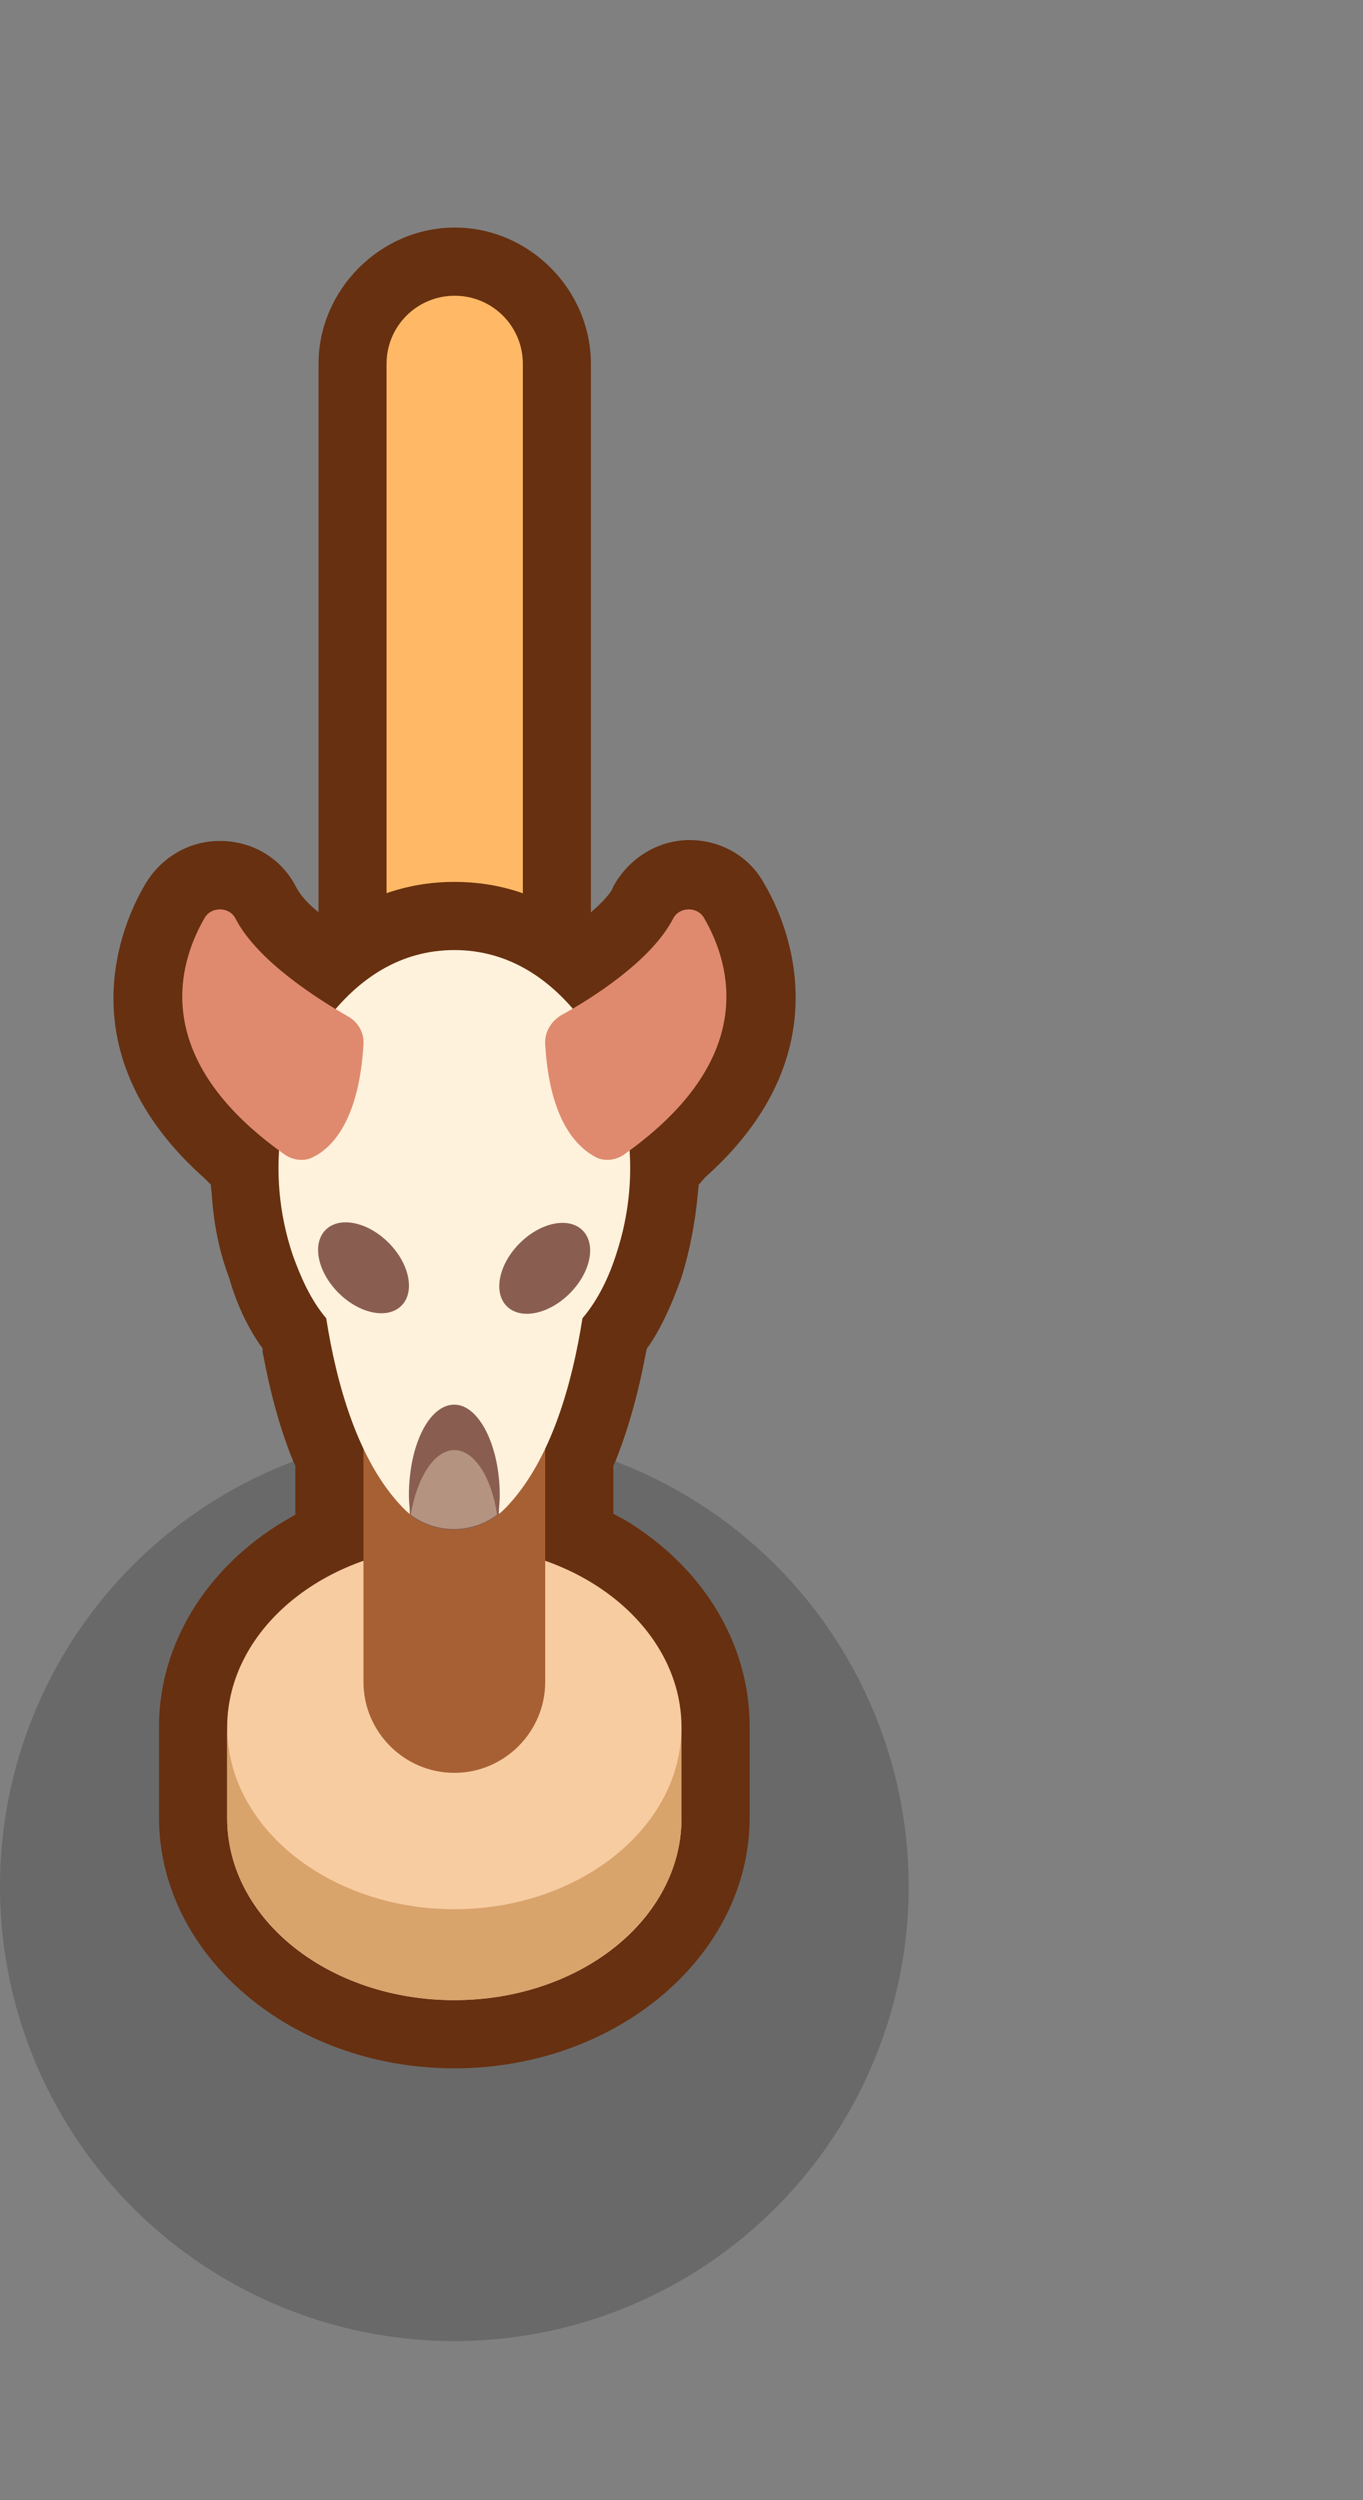 <?xml version="1.0" encoding="utf-8"?>
<!-- Generator: Adobe Illustrator 24.1.2, SVG Export Plug-In . SVG Version: 6.00 Build 0)  -->
<svg version="1.1"
	 id="svg3893" xmlns:cc="http://creativecommons.org/ns#" xmlns:dc="http://purl.org/dc/elements/1.1/" xmlns:inkscape="http://www.inkscape.org/namespaces/inkscape" xmlns:rdf="http://www.w3.org/1999/02/22-rdf-syntax-ns#" xmlns:sodipodi="http://sodipodi.sourceforge.net/DTD/sodipodi-0.dtd" xmlns:svg="http://www.w3.org/2000/svg"
	 xmlns="http://www.w3.org/2000/svg" xmlns:xlink="http://www.w3.org/1999/xlink" x="0px" y="0px" width="1.5px" height="2.75px"
	 viewBox="0 0 1.5 2.75" enable-background="new 0 0 1.5 2.75" xml:space="preserve">
<rect x="0" y="0" width="1.5" height="2.75" fill="#808080" stroke="none"/>
<ellipse id="ellipse5169" fill-opacity="0.18" cx="0.5" cy="2.075" rx="0.5" ry="0.5"/>
<g>
	<g id="layer1" transform="translate(-58.076,-83.563)" inkscape:groupmode="layer" inkscape:label="Layer 1">
		<g id="g5189" transform="matrix(0.05,0,0,0.05,48.988,88.425)">
			<g id="g5167">
				<path id="path5163" sodipodi:nodetypes="sssssss" fill="#673010" d="M191.772-92.234c-1.636,0-3.001,1.364-3.001,3v15.999
					c0,1.636,1.365,3.001,3.001,3.001s2.994-1.365,2.994-3.001v-15.999C194.765-90.87,193.408-92.234,191.772-92.234z"/>
				<path id="path5165" sodipodi:nodetypes="sssssss" fill="#FFB966" d="M191.768-90.734c0.831,0,1.5,0.669,1.5,1.5v16.002
					c0,0.831-0.669,1.5-1.5,1.5s-1.5-0.669-1.5-1.5v-16.002C190.268-90.065,190.937-90.734,191.768-90.734z"/>
			</g>
		</g>
	</g>
</g>
<g>
	<g>
		<path fill="#673010" d="M0.825,1.899v0.1c0,0.152-0.146,0.276-0.325,0.276S0.175,2.151,0.175,1.999v-0.1
			c0-0.09,0.052-0.175,0.138-0.226l0.012-0.007V1.612L0.323,1.608C0.309,1.574,0.298,1.535,0.289,1.487V1.483L0.286,1.479
			C0.271,1.457,0.26,1.433,0.252,1.405c-0.011-0.029-0.017-0.06-0.019-0.092l-0.001-0.01L0.225,1.296
			C0.07,1.158,0.135,1.015,0.159,0.974c0.017-0.03,0.048-0.049,0.083-0.049c0.036,0,0.067,0.019,0.083,0.049
			C0.328,0.98,0.334,0.99,0.349,1.002l0.014,0.013l0.016-0.01C0.415,0.982,0.456,0.97,0.5,0.97c0.045,0,0.085,0.012,0.122,0.035
			l0.016,0.01l0.014-0.013c0.016-0.014,0.022-0.023,0.023-0.027c0.017-0.031,0.049-0.051,0.084-0.051
			c0.034,0,0.066,0.018,0.082,0.048c0.024,0.04,0.09,0.185-0.065,0.323L0.769,1.303l-0.001,0.01C0.765,1.345,0.759,1.376,0.75,1.405
			C0.74,1.433,0.729,1.458,0.715,1.479L0.712,1.483L0.711,1.487c-0.009,0.048-0.02,0.086-0.034,0.121L0.675,1.612v0.053l0.013,0.007
			C0.774,1.724,0.825,1.808,0.825,1.899z"/>
	</g>
	<path fill="#F7CCA1" d="M0.75,1.9V2c0,0.111-0.112,0.2-0.25,0.2S0.25,2.111,0.25,2V1.9c0-0.11,0.112-0.2,0.25-0.2
		S0.75,1.79,0.75,1.9z"/>
	<path fill="#D9A36C" d="M0.75,1.9V2c0,0.11-0.112,0.2-0.25,0.2S0.25,2.11,0.25,2V1.9c0,0.017,0.003,0.034,0.008,0.05
		C0.286,2.036,0.384,2.1,0.5,2.1s0.214-0.064,0.242-0.15C0.747,1.934,0.75,1.917,0.75,1.9z"/>
	<path fill="#A76034" d="M0.5,1.35L0.5,1.35c-0.055,0-0.1,0.045-0.1,0.1v0.4c0,0.055,0.045,0.1,0.1,0.1l0,0
		c0.055,0,0.1-0.045,0.1-0.1v-0.4C0.6,1.395,0.555,1.35,0.5,1.35z"/>
	<path fill="#FFF2DC" d="M0.678,1.38C0.67,1.405,0.658,1.43,0.641,1.45C0.63,1.52,0.607,1.606,0.557,1.658
		C0.554,1.661,0.551,1.664,0.548,1.666c-0.028,0.021-0.068,0.021-0.096,0C0.449,1.664,0.446,1.661,0.443,1.658
		C0.393,1.606,0.37,1.52,0.359,1.45C0.342,1.43,0.331,1.405,0.322,1.38c-0.03-0.09-0.017-0.191,0.043-0.265
		C0.396,1.077,0.44,1.045,0.5,1.045s0.104,0.032,0.135,0.07C0.695,1.189,0.708,1.29,0.678,1.38z"/>
	
		<ellipse transform="matrix(0.707 -0.707 0.707 0.707 -0.869 0.691)" fill="#895E50" cx="0.4" cy="1.395" rx="0.039" ry="0.059"/>
	
		<ellipse transform="matrix(0.707 -0.707 0.707 0.707 -0.811 0.833)" fill="#895E50" cx="0.6" cy="1.395" rx="0.059" ry="0.039"/>
	<path fill="#DF8A6E" d="M0.344,1.273c0.021-0.01,0.051-0.04,0.056-0.124c0.001-0.013-0.006-0.025-0.017-0.031
		C0.35,1.099,0.283,1.057,0.259,1.01c-0.007-0.013-0.027-0.013-0.034,0c-0.03,0.052-0.059,0.155,0.087,0.259
		C0.321,1.276,0.334,1.278,0.344,1.273z"/>
	<path fill="#DF8A6E" d="M0.656,1.273C0.635,1.262,0.605,1.233,0.6,1.149C0.599,1.136,0.606,1.124,0.617,1.117
		c0.033-0.018,0.1-0.06,0.124-0.107c0.007-0.013,0.027-0.013,0.034,0c0.03,0.052,0.059,0.155-0.087,0.259
		C0.679,1.276,0.666,1.278,0.656,1.273z"/>
	<path fill="#895E50" d="M0.55,1.645c0,0.007-0.001,0.013-0.001,0.02c0,0.001,0,0.001,0,0.001c-0.001,0-0.001,0.001-0.001,0.001
		H0.547c-0.028,0.021-0.067,0.021-0.095,0l0,0c0,0,0-0.001-0.001-0.001c0,0,0,0,0-0.001c0-0.007-0.001-0.013-0.001-0.02
		c0-0.055,0.022-0.1,0.05-0.1C0.527,1.545,0.55,1.59,0.55,1.645z"/>
	<path fill="#B59381" d="M0.547,1.666c-0.028,0.021-0.067,0.021-0.095,0C0.459,1.625,0.478,1.595,0.5,1.595S0.541,1.625,0.547,1.666
		z"/>
</g>
</svg>

